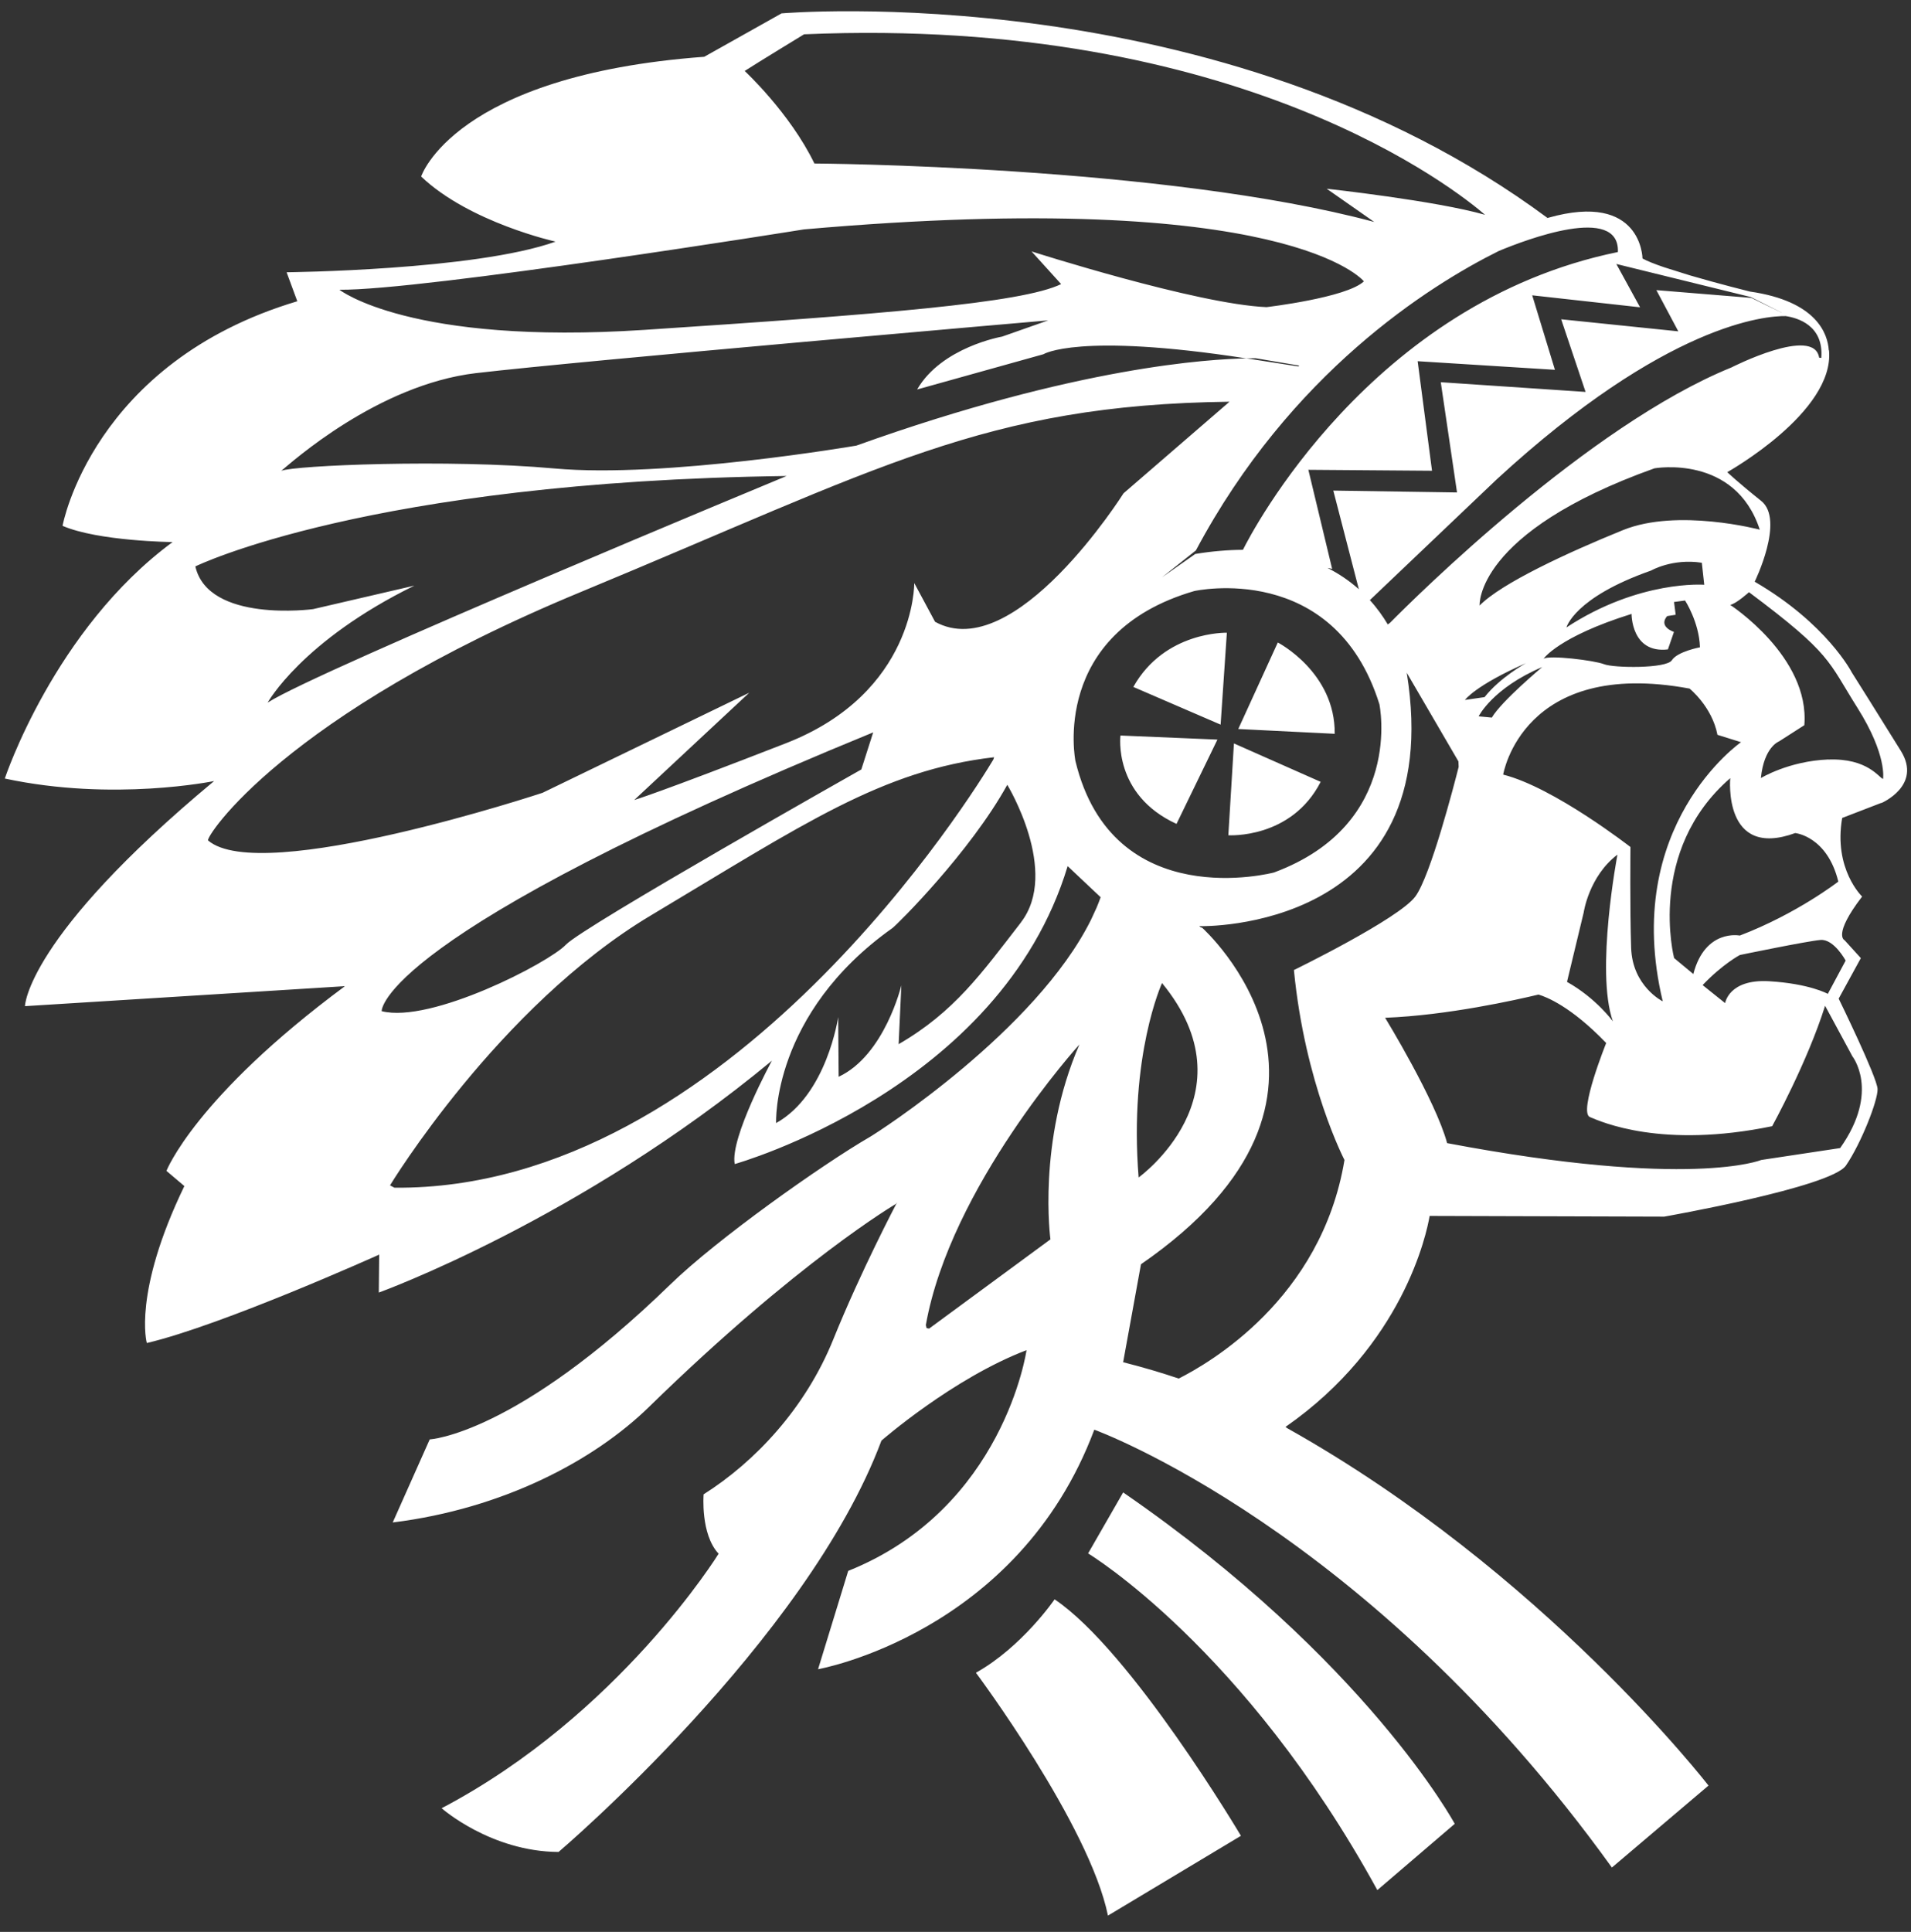 <svg width="93" height="94" viewBox="0 0 93 94" fill="none" xmlns="http://www.w3.org/2000/svg">
<rect x="0" y="0" width="93" height="94" fill="#333333" stroke="none"/>
<path id="logo" d="M91.567 39.07C91.567 39.07 93.549 38.22 92.509 36.539C91.469 34.858 90.121 32.722 90.121 32.722C90.121 32.722 88.906 30.343 85.393 28.304C85.393 28.304 86.869 25.299 85.71 24.373C84.55 23.446 84.058 22.974 84.058 22.974C84.058 22.974 89.283 20.053 89.011 17.053L88.999 17.041C88.949 16.275 88.448 14.658 85.159 14.186C85.159 14.186 83.666 13.816 82.246 13.4L80.986 13.004C80.537 12.851 80.157 12.703 79.933 12.577C79.933 12.577 79.91 9.302 75.34 10.598L75.316 10.609C59.396 -1.194 38.036 0.651 38.036 0.651L34.272 2.763C22.086 3.667 20.495 8.589 20.495 8.589C22.844 10.827 27.037 11.757 27.037 11.757C23.122 13.156 13.948 13.248 13.948 13.248L14.468 14.658C4.484 17.64 3.044 25.585 3.044 25.585C4.778 26.336 8.399 26.375 8.399 26.375C2.635 30.625 0.234 37.881 0.234 37.881C5.527 39.017 10.42 38.003 10.42 38.003C1.262 45.617 1.215 48.956 1.215 48.956L16.786 47.984C9.488 53.391 8.1 56.971 8.1 56.971L8.972 57.71C6.45 62.926 7.145 65.347 7.145 65.347C10.831 64.478 18.424 61.058 18.424 61.058L18.428 61.027L18.452 61.065L18.435 62.892C18.435 62.892 28.192 59.373 37.566 51.61C37.566 51.61 35.515 55.373 35.755 56.639C35.755 56.639 48.672 53.025 51.958 42.143L53.564 43.657C53.502 43.825 53.439 43.992 53.368 44.16L53.094 44.755C50.408 50.157 42.746 55.08 42.344 55.312C39.984 56.681 34.874 60.303 32.612 62.507C25.077 69.827 20.913 70.036 20.913 70.036L19.112 74.078C24.487 73.41 28.911 71.07 31.594 68.447C38.864 61.347 43.599 58.58 43.599 58.58L43.64 58.522L43.663 58.629L43.64 58.534C43.64 58.534 41.915 61.801 40.555 65.164C39.198 68.527 36.737 71.131 34.242 72.709C34.242 72.709 34.082 74.646 34.971 75.599C34.971 75.599 30.128 83.449 21.492 87.982C21.492 87.982 23.876 90.091 27.183 90.11C27.183 90.11 39.25 79.854 42.895 70.097C42.895 70.097 46.361 67.066 49.957 65.694C49.957 65.694 48.859 73.399 41.279 76.434L39.811 81.219C39.811 81.219 49.531 79.499 53.255 69.564C53.255 69.564 66.578 74.383 78.444 90.868L83.145 86.88C83.145 86.88 75.116 76.484 62.658 69.499C62.658 69.499 62.622 69.472 62.558 69.43C68.29 65.442 69.429 60.021 69.574 59.163L80.99 59.197C80.99 59.197 89.106 57.771 89.834 56.711C90.562 55.651 91.389 53.558 91.373 52.99C91.356 52.422 89.48 48.59 89.48 48.59L90.559 46.619L89.766 45.746C89.766 45.746 89.173 45.51 90.621 43.623C90.621 43.623 89.218 42.288 89.651 39.799L91.551 39.067L91.567 39.07ZM51.12 60.303L45.215 64.645L45.09 64.619L45.056 64.474C46.254 57.733 52.53 50.821 52.53 50.821C50.469 55.571 51.12 60.303 51.12 60.303ZM85.642 25.772C85.642 25.772 81.636 24.712 78.979 25.795C76.321 26.874 73.065 28.376 72.007 29.463C72.007 29.463 71.754 25.921 80.515 22.787C80.515 22.787 84.441 22.085 85.642 25.776L85.642 25.772ZM87.373 40.535C87.373 40.535 88.922 40.687 89.463 42.895C89.463 42.895 87.447 44.461 84.669 45.521C84.669 45.521 82.982 45.178 82.407 47.393L81.471 46.616C81.471 46.616 80.118 41.4 84.204 37.862C84.204 37.862 83.831 41.827 87.373 40.531L87.373 40.535ZM80.914 48.72C80.914 48.72 79.438 47.988 79.38 46.112C79.317 44.236 79.347 41.213 79.347 41.213C79.347 41.213 75.618 38.308 73.153 37.69C73.153 37.69 74.082 31.998 82.223 33.504C82.223 33.504 83.318 34.381 83.581 35.754L84.728 36.112C84.728 36.112 78.875 40.169 80.918 48.72L80.914 48.72ZM78.492 49.696C78.492 49.696 77.678 48.568 76.259 47.775L77.071 44.4C77.071 44.4 77.322 42.639 78.714 41.583C78.714 41.583 77.632 47.26 78.492 49.696ZM75.055 32.456C75.055 32.456 73.078 34.106 72.6 34.915L71.96 34.854C71.96 34.854 72.632 33.485 75.055 32.456ZM71.294 34.057C71.294 34.057 71.779 33.359 74.256 32.269C74.256 32.269 72.985 32.974 72.247 33.92L71.294 34.057ZM79.401 29.867C79.401 29.867 79.378 31.807 81.17 31.598L81.464 30.747C81.464 30.747 80.69 30.5 81.132 29.977L81.548 29.913L81.468 29.291L82.005 29.219C82.005 29.219 82.691 30.271 82.73 31.495C82.73 31.495 81.632 31.701 81.364 32.124C81.1 32.539 78.531 32.505 78.062 32.318C77.593 32.132 75.373 31.861 75.117 32.055C75.117 32.055 75.829 30.988 79.401 29.871L79.401 29.867ZM76.23 30.534C76.23 30.534 76.597 29.078 80.349 27.762C80.349 27.762 81.385 27.16 82.82 27.381L82.938 28.452C82.938 28.452 79.783 28.204 76.23 30.53L76.23 30.534ZM88.653 17.602L88.656 17.628L88.648 17.632L88.656 17.602L88.653 17.602ZM88.631 17.415L88.53 17.403C88.282 15.829 84.258 17.88 84.258 17.88C77.306 20.705 68.903 29.032 67.649 30.301L67.539 30.385C67.306 29.996 67.022 29.592 66.665 29.2L72.846 23.317C81.114 15.714 85.953 15.367 86.899 15.379C87.47 15.463 88.758 15.825 88.635 17.411L88.631 17.415ZM85.204 14.453L86.704 15.211L86.704 15.215L85.231 14.494L80.608 14.117L81.676 16.122L75.976 15.535L77.163 19.07L70.116 18.597L70.907 23.961L64.886 23.87L66.129 28.67C65.699 28.288 65.196 27.934 64.604 27.633L64.829 27.678L63.672 22.859L69.69 22.905L68.991 17.575L75.672 17.994L74.566 14.369L79.815 14.952L78.66 12.844L85.204 14.453ZM75.291 10.625L75.283 10.628L75.159 10.621L75.291 10.625ZM78.737 12.237L78.733 12.264C66.694 14.727 60.898 25.928 60.488 26.752C59.779 26.756 59.008 26.817 58.169 26.954L56.545 28.094L58.199 26.782C62.803 18.139 69.554 13.896 72.941 12.211C74.27 11.658 78.793 9.938 78.737 12.237ZM39.126 1.669C60.367 0.754 70.983 9.336 72.272 10.453C69.889 9.767 64.564 9.183 64.564 9.183L66.878 10.8C56.652 8.051 39.634 7.956 39.634 7.956C38.44 5.489 36.24 3.453 36.24 3.453C36.927 3.011 39.13 1.669 39.13 1.669L39.126 1.669ZM39.122 11.162C62.745 9.081 66.374 13.69 66.374 13.69C65.533 14.487 61.636 14.944 61.636 14.944C58.233 14.803 50.201 12.233 50.201 12.233L51.641 13.823C49.726 14.754 42.802 15.295 31.375 16.05C19.949 16.801 16.518 14.098 16.518 14.098C20.546 14.144 39.122 11.162 39.122 11.162ZM23.177 18.154C28.329 17.548 51.012 15.589 51.012 15.589L48.769 16.378C48.769 16.378 45.825 16.885 44.632 18.951L50.779 17.236C50.779 17.236 52.442 16.168 60.654 17.438C60.92 17.434 61.077 17.434 61.105 17.43C61.105 17.43 62.255 17.621 63.227 17.788L63.186 17.83C62.611 17.743 61.832 17.621 60.791 17.457C60.742 17.449 60.698 17.445 60.65 17.438C58.954 17.472 52.479 17.808 41.678 21.681C41.678 21.681 32.354 23.282 26.979 22.794C21.781 22.326 14.316 22.646 13.688 22.909C14.144 22.539 18.351 18.723 23.169 18.154L23.177 18.154ZM9.506 27.56C9.506 27.56 17.902 23.431 38.281 23.16C38.281 23.16 15.344 32.665 13.027 34.187C13.027 34.187 14.684 31.182 20.168 28.494L15.238 29.638C15.238 29.638 10.136 30.324 9.506 27.556L9.506 27.56ZM18.574 49.2C18.574 49.2 18.327 45.544 42.494 35.635L41.917 37.439C41.917 37.439 28.376 45.083 27.541 45.964C26.707 46.848 20.974 49.81 18.574 49.2ZM19.203 57.794C19.131 57.756 19.059 57.718 18.987 57.68L18.983 57.672C18.983 57.672 24.253 48.976 31.674 44.541C39.096 40.108 42.911 37.477 48.379 36.844L48.341 36.958C47.553 38.277 35.532 57.924 19.199 57.79L19.203 57.794ZM49.68 44.889C47.768 47.359 46.441 49.239 43.732 50.806L43.865 47.942C43.865 47.942 43.052 51.347 40.814 52.392L40.79 49.486C40.79 49.486 40.249 53.265 37.769 54.645C37.769 54.645 37.537 49.338 43.428 45.159C43.656 44.995 47.202 41.476 49.02 38.186C49.02 38.186 51.592 42.414 49.68 44.885L49.68 44.889ZM45.502 30.248L44.493 28.369C44.493 28.369 44.559 33.706 38.245 36.165C31.93 38.624 30.866 38.925 30.866 38.925L36.462 33.706L26.404 38.575C26.404 38.575 12.701 43.112 10.126 40.893C9.978 40.763 13.751 34.812 28.285 28.796C42.819 22.779 47.905 19.699 59.835 19.546L54.677 24.003C54.677 24.003 49.383 32.402 45.502 30.252L45.502 30.248ZM52.336 37.027C52.336 37.027 51.081 30.805 58.123 28.757C58.123 28.757 64.936 27.24 67.13 34.267C67.13 34.267 68.354 40.092 62 42.452C62 42.452 54.148 44.541 52.336 37.027ZM56.551 47.832C61.015 53.269 55.412 57.291 55.412 57.291C54.935 51.347 56.551 47.832 56.551 47.832ZM57.37 67.078C56.568 66.807 55.678 66.54 54.69 66.289L54.658 66.285L55.526 61.515C67.526 53.234 58.507 45.144 58.507 45.144L58.426 45.117L58.359 45.049L58.411 45.064C58.411 45.064 70.484 45.357 68.461 32.734L70.975 37.046L70.987 37.313C70.769 38.178 69.615 42.635 68.876 43.623C68.06 44.717 62.969 47.199 62.969 47.199C63.508 52.754 65.43 56.441 65.43 56.441C64.304 63.227 58.798 66.35 57.366 67.074L57.37 67.078ZM90.126 51.366C90.126 51.366 91.529 53.07 89.552 55.861L85.709 56.441C85.709 56.441 82.285 57.863 70.425 55.621C69.866 53.539 67.408 49.521 67.408 49.521C70.435 49.406 73.805 48.648 74.872 48.392C75.25 48.503 76.448 48.968 78.139 50.722C78.147 50.729 78.155 50.741 78.167 50.748C78.167 50.748 76.811 54.111 77.371 54.351C77.932 54.588 80.874 55.907 86.243 54.797C86.243 54.797 87.955 51.69 88.819 48.937L90.13 51.362L90.126 51.366ZM89.816 46.745L88.952 48.358C88.952 48.358 88.069 47.862 86.1 47.744C84.132 47.626 83.954 48.808 83.954 48.808L82.859 47.931C83.832 46.909 84.672 46.467 84.672 46.467C84.672 46.467 87.936 45.792 88.594 45.735C89.251 45.678 89.82 46.741 89.82 46.741L89.816 46.745ZM88.97 36.954C87.048 37.031 85.695 37.858 85.695 37.858C85.845 36.337 86.578 36.074 86.578 36.074L87.809 35.285C88.085 31.956 84.201 29.432 84.201 29.432C84.492 29.379 85.116 28.814 85.116 28.814C89.159 31.838 88.941 32.139 90.395 34.442C91.845 36.741 91.64 37.9 91.64 37.9C91.455 37.858 90.893 36.878 88.97 36.958L88.97 36.954ZM51.323 77.818C51.323 77.818 49.743 80.132 47.494 81.39C47.494 81.39 53.018 88.791 53.919 93.206L60.391 89.324C60.391 89.324 55.054 80.327 51.323 77.818ZM54.658 72.618L52.953 75.584C52.953 75.584 60.559 80.159 67.029 91.966L70.796 88.741C70.796 88.741 66.492 80.765 54.662 72.618L54.658 72.618ZM57.256 40.088L59.247 35.986L54.528 35.788C54.528 35.788 54.158 38.67 57.256 40.088ZM55.154 33.424L59.402 35.258L59.706 30.786C59.706 30.786 56.682 30.698 55.154 33.424ZM64.269 38.041L60.05 36.173L59.778 40.641C59.778 40.641 62.841 40.84 64.274 38.037L64.269 38.041ZM62.185 31.262L60.261 35.471L64.955 35.704C64.985 32.707 62.185 31.262 62.185 31.262Z" fill="white"/>
</svg>

